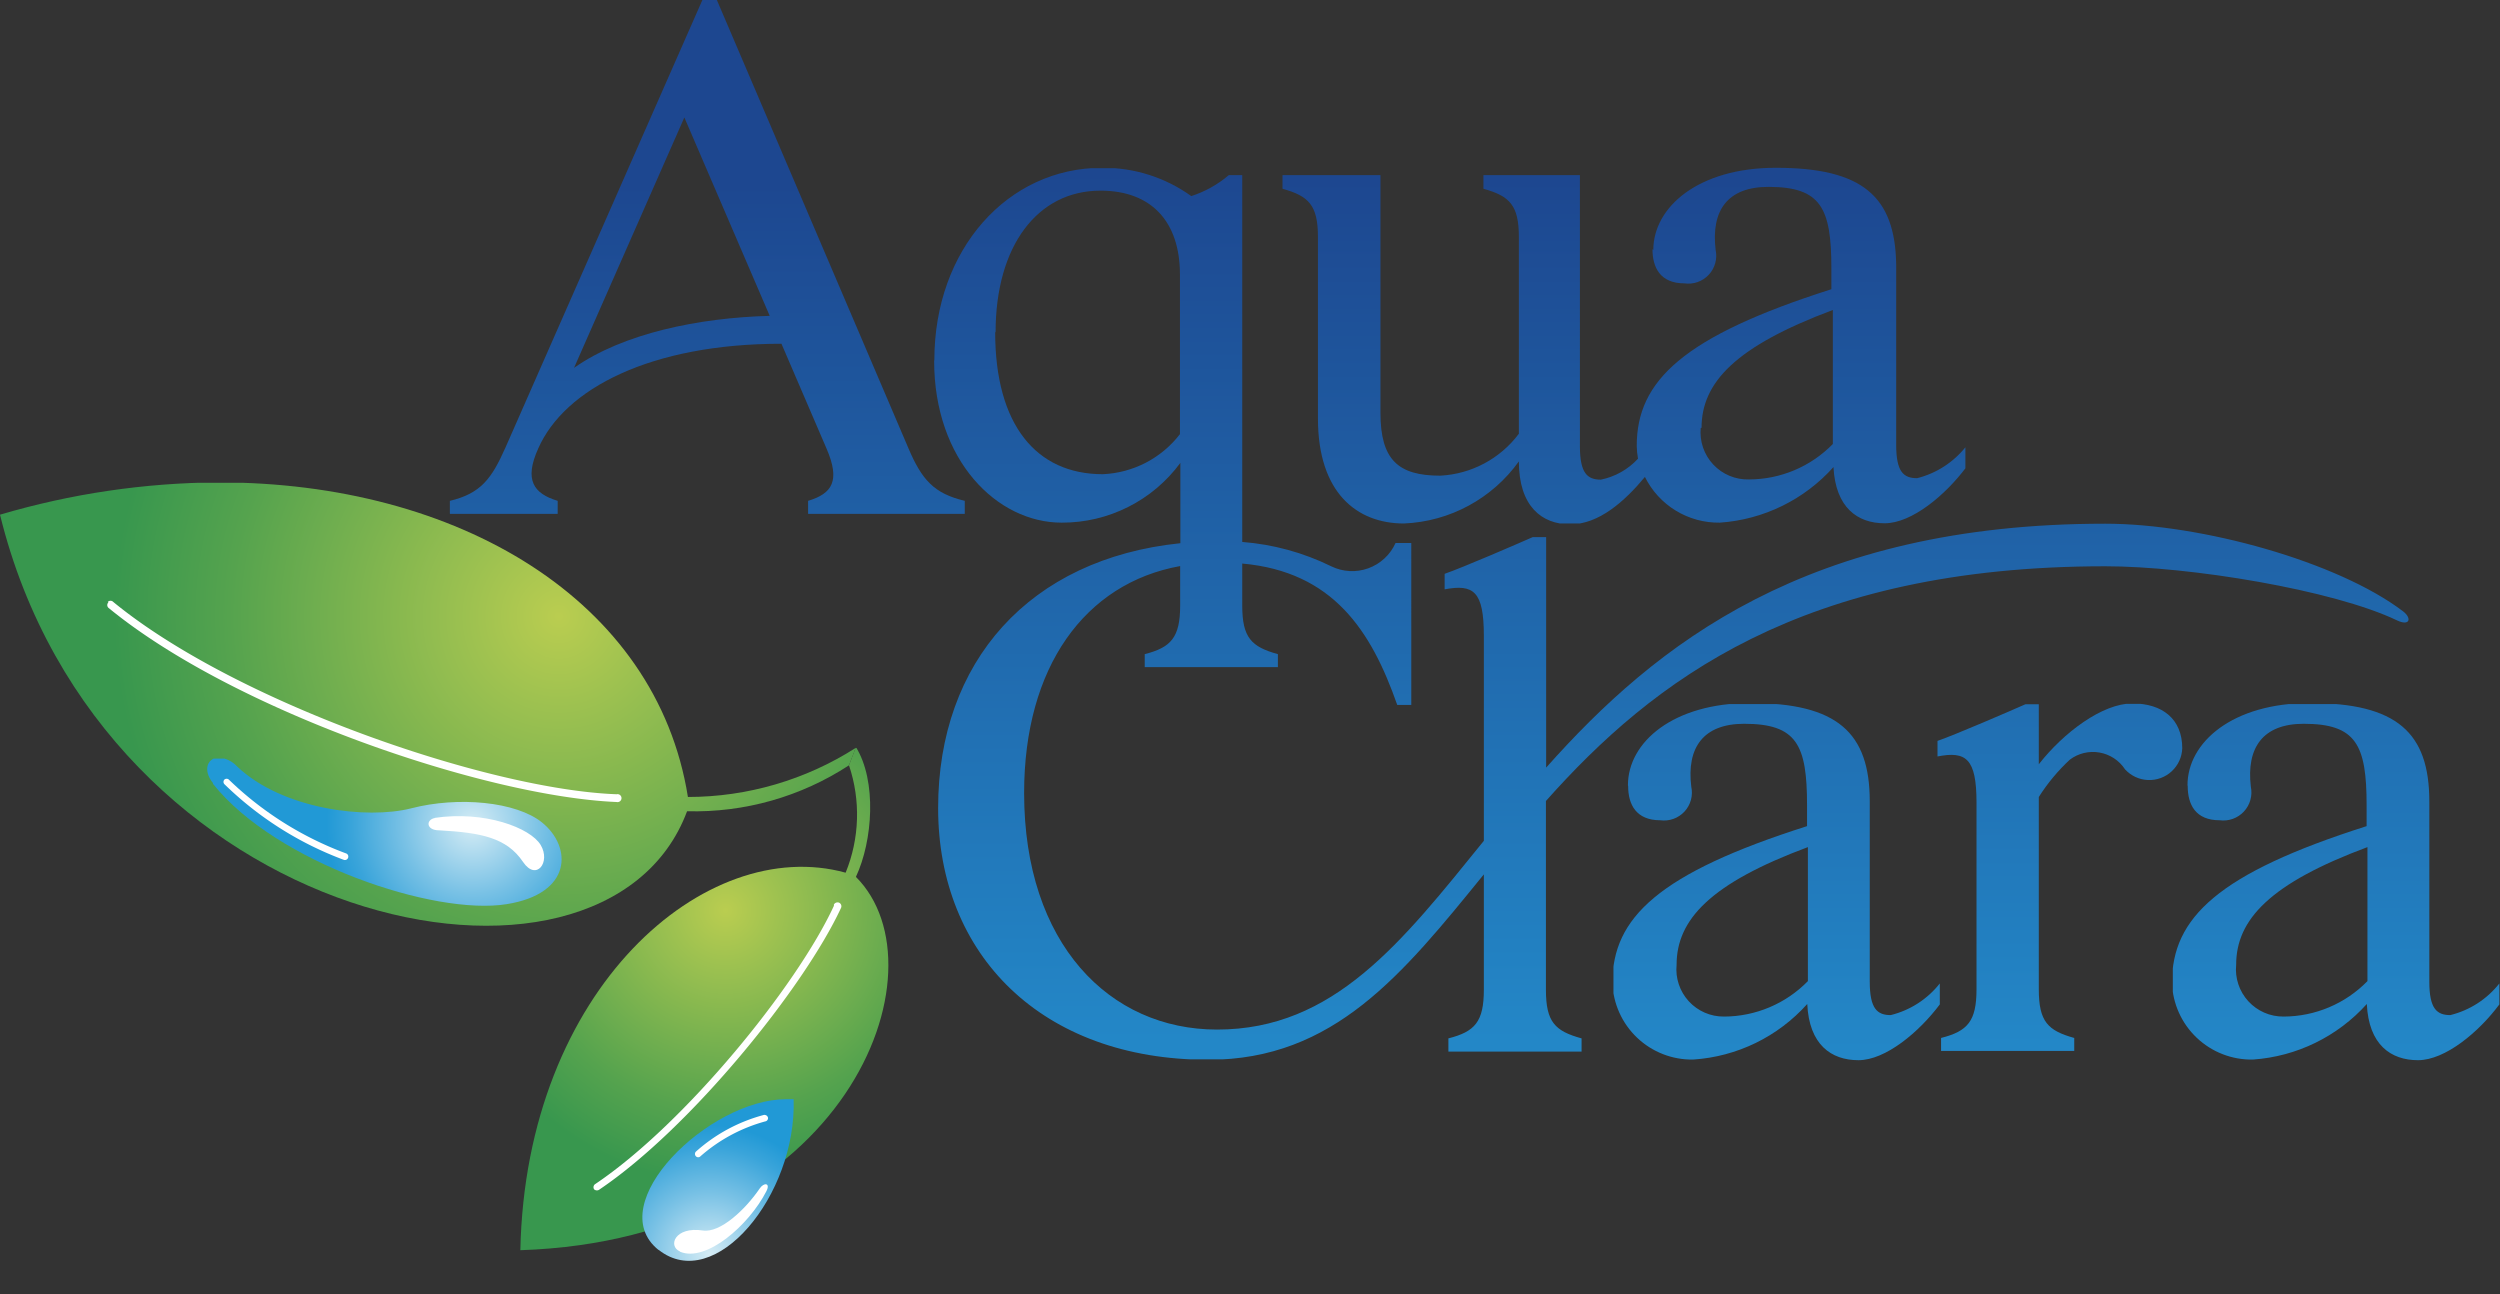 <svg xmlns="http://www.w3.org/2000/svg" xmlns:xlink="http://www.w3.org/1999/xlink" viewBox="0 0 119.2 61.72"><rect x="0" y="0" width="119.2" height="61.72" fill="#333333" stroke="none"/><defs><style>.cls-1{fill:none;}.cls-2{clip-path:url(#clip-path);}.cls-3{fill:url(#linear-gradient);}.cls-4{clip-path:url(#clip-path-2);}.cls-5{fill:url(#linear-gradient-2);}.cls-6{clip-path:url(#clip-path-3);}.cls-7{fill:url(#linear-gradient-3);}.cls-8{clip-path:url(#clip-path-4);}.cls-9{fill:url(#linear-gradient-4);}.cls-10{clip-path:url(#clip-path-5);}.cls-11{fill:url(#linear-gradient-5);}.cls-12{clip-path:url(#clip-path-6);}.cls-13{fill:url(#linear-gradient-6);}.cls-14{clip-path:url(#clip-path-7);}.cls-15{fill:url(#radial-gradient);}.cls-16{clip-path:url(#clip-path-8);}.cls-17{fill:url(#radial-gradient-2);}.cls-18{fill:#fff;}.cls-19{clip-path:url(#clip-path-9);}.cls-20{fill:url(#radial-gradient-3);}.cls-21{clip-path:url(#clip-path-10);}.cls-22{fill:url(#radial-gradient-4);}</style><clipPath id="clip-path"><path class="cls-1" d="M47.47,15.84c0-4.12,2-6.75,5-6.75,2.46,0,3.79,1.51,3.79,4V20.7a4.91,4.91,0,0,1-3.68,1.91c-3.17,0-5.13-2.35-5.13-6.77M44.54,17.2c0,4.76,3,7.72,6.08,7.72a7,7,0,0,0,5.66-2.85v3.83c-7.19.74-11.55,5.64-11.55,12.63s4.93,12,12.88,12c6,0,9.27-4.08,13.14-8.84v5.5c0,1.53-.43,2-1.69,2.32v.63h6.35v-.63c-1.27-.35-1.7-.78-1.7-2.32v-9C78.81,32.46,85.9,27,100.38,27c4,0,10.86,1.12,13.91,2.58.61.29.72-.1.29-.43-3.1-2.36-9.61-4.18-14.2-4.18-14.22,0-21.43,5.75-26.66,11.63V25.61h-.64c-.7.31-3.31,1.44-4.2,1.75v.74c1.38-.26,1.87.09,1.87,2.21v9.78c-3.92,4.84-7.14,9-12.72,9-5.13,0-9.2-4.09-9.2-11.28,0-6,2.89-10,7.44-10.82v1.88c0,1.53-.44,2-1.69,2.32v.62h6.35v-.62c-1.27-.35-1.7-.79-1.7-2.32v-2c4.33.39,6.15,3.2,7.39,6.74h.67V25.89h-.75A2.27,2.27,0,0,1,63.47,27a11.65,11.65,0,0,0-4.24-1.16V8.35h-.64a5.27,5.27,0,0,1-1.79,1A7.17,7.17,0,0,0,52.55,8c-4.51,0-8,3.89-8,9.17"/></clipPath><linearGradient id="linear-gradient" x1="-42.24" y1="-239.39" x2="-41.71" y2="-239.39" gradientTransform="matrix(0, -78.15, -78.15, 0, -18629.3, -3251.45)" gradientUnits="userSpaceOnUse"><stop offset="0" stop-color="#2387c7"/><stop offset="1" stop-color="#1d4790"/></linearGradient><clipPath id="clip-path-2"><path class="cls-1" d="M81.13,20.4c0-2.16,1.61-3.88,6.26-5.62v6.39a5.6,5.6,0,0,1-4,1.69,2.25,2.25,0,0,1-2.3-2.46m-2.3-8.52c0,.89.38,1.63,1.52,1.63a1.33,1.33,0,0,0,1.49-1.6c-.22-1.88.57-3,2.52-3,2.5,0,3,1,3,3.88v1c-7.06,2.25-9.28,4.36-9.28,7.47a3.68,3.68,0,0,0,.06.61,3.31,3.31,0,0,1-1.77,1c-.64,0-1-.3-1-1.59V8.35H70.73V9c1.26.35,1.69.79,1.69,2.31v9.37a5,5,0,0,1-3.75,2c-2,0-2.85-.75-2.85-3V8.35H61.15V9c1.26.35,1.69.79,1.69,2.31v8.65c0,3.53,1.85,5,4.1,5A7.11,7.11,0,0,0,72.42,22c0,2.14,1.09,3,2.45,3s2.59-1.09,3.56-2.26A3.92,3.92,0,0,0,82,24.92a8,8,0,0,0,5.42-2.65c.1,1.93,1.14,2.68,2.44,2.68s2.9-1.35,3.88-2.66v-1a4.32,4.32,0,0,1-2.33,1.51c-.65,0-1-.3-1-1.59v-8.6C90.36,9.37,88.81,8,84.67,8c-3.7,0-5.84,1.88-5.84,3.92"/></clipPath><linearGradient id="linear-gradient-2" x1="-42.25" y1="-239.42" x2="-41.72" y2="-239.42" gradientTransform="matrix(0, -78.15, -78.15, 0, -18634, -3251.85)" xlink:href="#linear-gradient"/><clipPath id="clip-path-3"><path class="cls-1" d="M79.94,46c0-2.15,1.61-3.88,6.26-5.61v6.39a5.61,5.61,0,0,1-4,1.69A2.25,2.25,0,0,1,79.94,46m-2.31-8.52c0,.89.39,1.63,1.53,1.63a1.33,1.33,0,0,0,1.48-1.6c-.23-1.87.58-3,2.52-3,2.51,0,3,1,3,3.88v1c-7.07,2.25-9.28,4.36-9.28,7.47a3.79,3.79,0,0,0,3.85,3.66,8,8,0,0,0,5.44-2.65c.09,1.94,1.14,2.68,2.44,2.68s2.9-1.35,3.88-2.66v-1a4.29,4.29,0,0,1-2.34,1.51c-.64,0-1-.3-1-1.59v-8.6c0-3.28-1.55-4.69-5.69-4.69-3.69,0-5.84,1.87-5.84,3.92"/></clipPath><linearGradient id="linear-gradient-3" x1="-42.25" y1="-239.34" x2="-41.72" y2="-239.34" gradientTransform="matrix(0, -78.15, -78.15, 0, -18620.25, -3251.75)" xlink:href="#linear-gradient"/><clipPath id="clip-path-4"><path class="cls-1" d="M32.63,5.6l4.07,9.46c-3.4.09-7,.84-9.33,2.48ZM34.16,0h-.67L24.1,21.34c-.66,1.49-1.18,2.19-2.65,2.54v.62h5.14v-.62c-1.16-.35-1.6-1-.93-2.49,1.26-2.87,5.39-5,11.6-5l2.15,5c.66,1.53.28,2.14-.88,2.49v.62H46v-.62c-1.47-.35-2.05-1-2.7-2.54L34.18,0Z"/></clipPath><linearGradient id="linear-gradient-4" x1="-42.25" y1="-239.91" x2="-41.72" y2="-239.91" gradientTransform="matrix(0, -78.15, -78.15, 0, -18716.39, -3251.65)" xlink:href="#linear-gradient"/><clipPath id="clip-path-5"><path class="cls-1" d="M106.62,46c0-2.15,1.61-3.88,6.26-5.61v6.39a5.61,5.61,0,0,1-4,1.69A2.25,2.25,0,0,1,106.62,46m-2.31-8.52c0,.89.38,1.63,1.52,1.63a1.34,1.34,0,0,0,1.49-1.6c-.22-1.87.58-3,2.52-3,2.5,0,3,1,3,3.88v1c-7.07,2.25-9.28,4.36-9.28,7.47a3.79,3.79,0,0,0,3.86,3.66,8.05,8.05,0,0,0,5.43-2.65c.09,1.94,1.14,2.68,2.44,2.68s2.91-1.35,3.88-2.66v-1a4.28,4.28,0,0,1-2.34,1.51c-.64,0-1-.3-1-1.59v-8.6c0-3.28-1.55-4.69-5.69-4.69-3.69,0-5.84,1.87-5.84,3.92"/></clipPath><linearGradient id="linear-gradient-5" x1="-42.25" y1="-239.03" x2="-41.72" y2="-239.03" gradientTransform="matrix(0, -78.15, -78.15, 0, -18570, -3251.75)" xlink:href="#linear-gradient"/><clipPath id="clip-path-6"><path class="cls-1" d="M97.21,36.46V33.58h-.64c-.7.31-3.31,1.44-4.2,1.75v.74c1.37-.27,1.87.09,1.87,2.2v8.9c0,1.53-.43,2-1.69,2.32v.63H98.9v-.63c-1.26-.35-1.69-.78-1.69-2.32V38a9.07,9.07,0,0,1,1.48-1.78,1.83,1.83,0,0,1,2.63.46,1.57,1.57,0,0,0,2.73-1c0-1.4-.95-2.14-2.38-2.14s-3.28,1.39-4.46,2.9"/></clipPath><linearGradient id="linear-gradient-6" x1="-42.25" y1="-239.19" x2="-41.72" y2="-239.19" gradientTransform="matrix(0, -78.15, -78.15, 0, -18595, -3251.98)" xlink:href="#linear-gradient"/><clipPath id="clip-path-7"><path class="cls-1" d="M0,24.54C4.85,44.31,28.79,49.32,32.76,38.68a13.46,13.46,0,0,0,7.72-2.19l.32-.83a14.87,14.87,0,0,1-8,2.34c-1.5-9.42-11-15-22.38-15A37.53,37.53,0,0,0,0,24.54"/></clipPath><radialGradient id="radial-gradient" cx="-46.74" cy="-331.95" r="0.53" gradientTransform="matrix(39.85, 0, 0, -39.85, 1889.19, -13198.88)" gradientUnits="userSpaceOnUse"><stop offset="0" stop-color="#bacd50"/><stop offset="0.19" stop-color="#9fc250"/><stop offset="0.74" stop-color="#55a34e"/><stop offset="1" stop-color="#38974e"/></radialGradient><clipPath id="clip-path-8"><path class="cls-1" d="M40.48,36.49a7.34,7.34,0,0,1-.16,5.12c-6.65-1.84-15.25,5.5-15.51,18,15.56-.51,20.39-13.41,16-17.8.81-1.73,1-4.58,0-6.19Z"/></clipPath><radialGradient id="radial-gradient-2" cx="-72.37" cy="-375.92" r="0.53" gradientTransform="matrix(24.55, 0, 0, -24.55, 1811.28, -9185.46)" xlink:href="#radial-gradient"/><clipPath id="clip-path-9"><path class="cls-1" d="M10.16,37.38c3,3.76,10.56,6.29,14,5.73,3.14-.5,3.12-2.73,1.69-3.89-1.23-1-4-1.26-6.24-.68-2.11.54-6.15.06-8.31-2a1.33,1.33,0,0,0-.86-.42c-.54,0-.79.59-.29,1.21"/></clipPath><radialGradient id="radial-gradient-3" cx="-128.97" cy="-476.03" r="0.53" gradientTransform="matrix(13.15, 0, 0, -13.15, 1718.5, -6220.44)" gradientUnits="userSpaceOnUse"><stop offset="0" stop-color="#d5ecf5"/><stop offset="0.48" stop-color="#78c1e5"/><stop offset="0.83" stop-color="#39a4da"/><stop offset="1" stop-color="#2199d6"/></radialGradient><clipPath id="clip-path-10"><path class="cls-1" d="M31.4,59.59c2.68,2.13,6.59-2.6,6.44-7.18h-.36c-3.67,0-8.82,5-6.08,7.19"/></clipPath><radialGradient id="radial-gradient-4" cx="-146.71" cy="-504.11" r="0.53" gradientTransform="matrix(11.57, 0, 0, -11.57, 1731.27, -5772.77)" xlink:href="#radial-gradient-3"/></defs><title>aqua_logo</title><g id="Layer_2" data-name="Layer 2"><g id="レイヤー_1" data-name="レイヤー 1"><g class="cls-2"><rect class="cls-3" x="44.54" y="8.02" width="70.47" height="42.49"/></g><g class="cls-4"><rect class="cls-5" x="61.15" y="7.96" width="32.56" height="17"/></g><g class="cls-6"><rect class="cls-7" x="76.93" y="33.57" width="15.6" height="17"/></g><g class="cls-8"><rect class="cls-9" x="21.45" width="24.55" height="24.5"/></g><g class="cls-10"><rect class="cls-11" x="103.6" y="33.57" width="15.6" height="17"/></g><g class="cls-12"><rect class="cls-13" x="92.38" y="33.56" width="11.67" height="16.55"/></g><g class="cls-14"><rect class="cls-15" y="23.02" width="40.8" height="26.3"/></g><g class="cls-16"><rect class="cls-17" x="24.81" y="35.66" width="20.39" height="23.99"/></g><path class="cls-18" d="M5.17,28.72a.18.18,0,0,0,0,.26c6,4.93,18,9,24.23,9.26a.19.19,0,1,0,0-.37c-6.08-.22-18.14-4.36-24-9.17a.18.18,0,0,0-.26,0"/><g class="cls-19"><rect class="cls-20" x="9.66" y="36.17" width="17.65" height="7.5"/></g><path class="cls-18" d="M10.7,37.17a.16.16,0,0,0,0,.22A16.29,16.29,0,0,0,16.4,41a.16.16,0,0,0,.2-.11.16.16,0,0,0-.1-.2,16.07,16.07,0,0,1-5.58-3.51.16.16,0,0,0-.23,0"/><path class="cls-18" d="M20.7,39c2.41-.36,4.59.47,5.08,1.29s-.21,1.74-.84.81c-.78-1.16-2-1.4-4-1.51-.64,0-.64-.52-.19-.59"/><path class="cls-18" d="M39.76,43.19C38,47,32.67,53.57,28.39,56.45a.18.18,0,0,0-.06.26.2.2,0,0,0,.26,0c4.33-2.92,9.74-9.61,11.51-13.42a.19.19,0,0,0-.09-.25.2.2,0,0,0-.25.09"/><g class="cls-21"><rect class="cls-22" x="28.66" y="52.4" width="9.34" height="9.32"/></g><path class="cls-18" d="M32.42,59.68c1.24.53,3.29-1.26,4.12-2.88.21-.41-.12-.43-.32-.13-.68,1-1.88,2.13-2.71,2-1.33-.2-1.68.74-1.09,1"/><path class="cls-18" d="M36.46,53.15a7.89,7.89,0,0,0-3.28,1.76.16.16,0,0,0,0,.22.15.15,0,0,0,.22,0,7.78,7.78,0,0,1,3.08-1.66.16.16,0,0,0,.14-.17.17.17,0,0,0-.18-.14"/></g></g></svg>